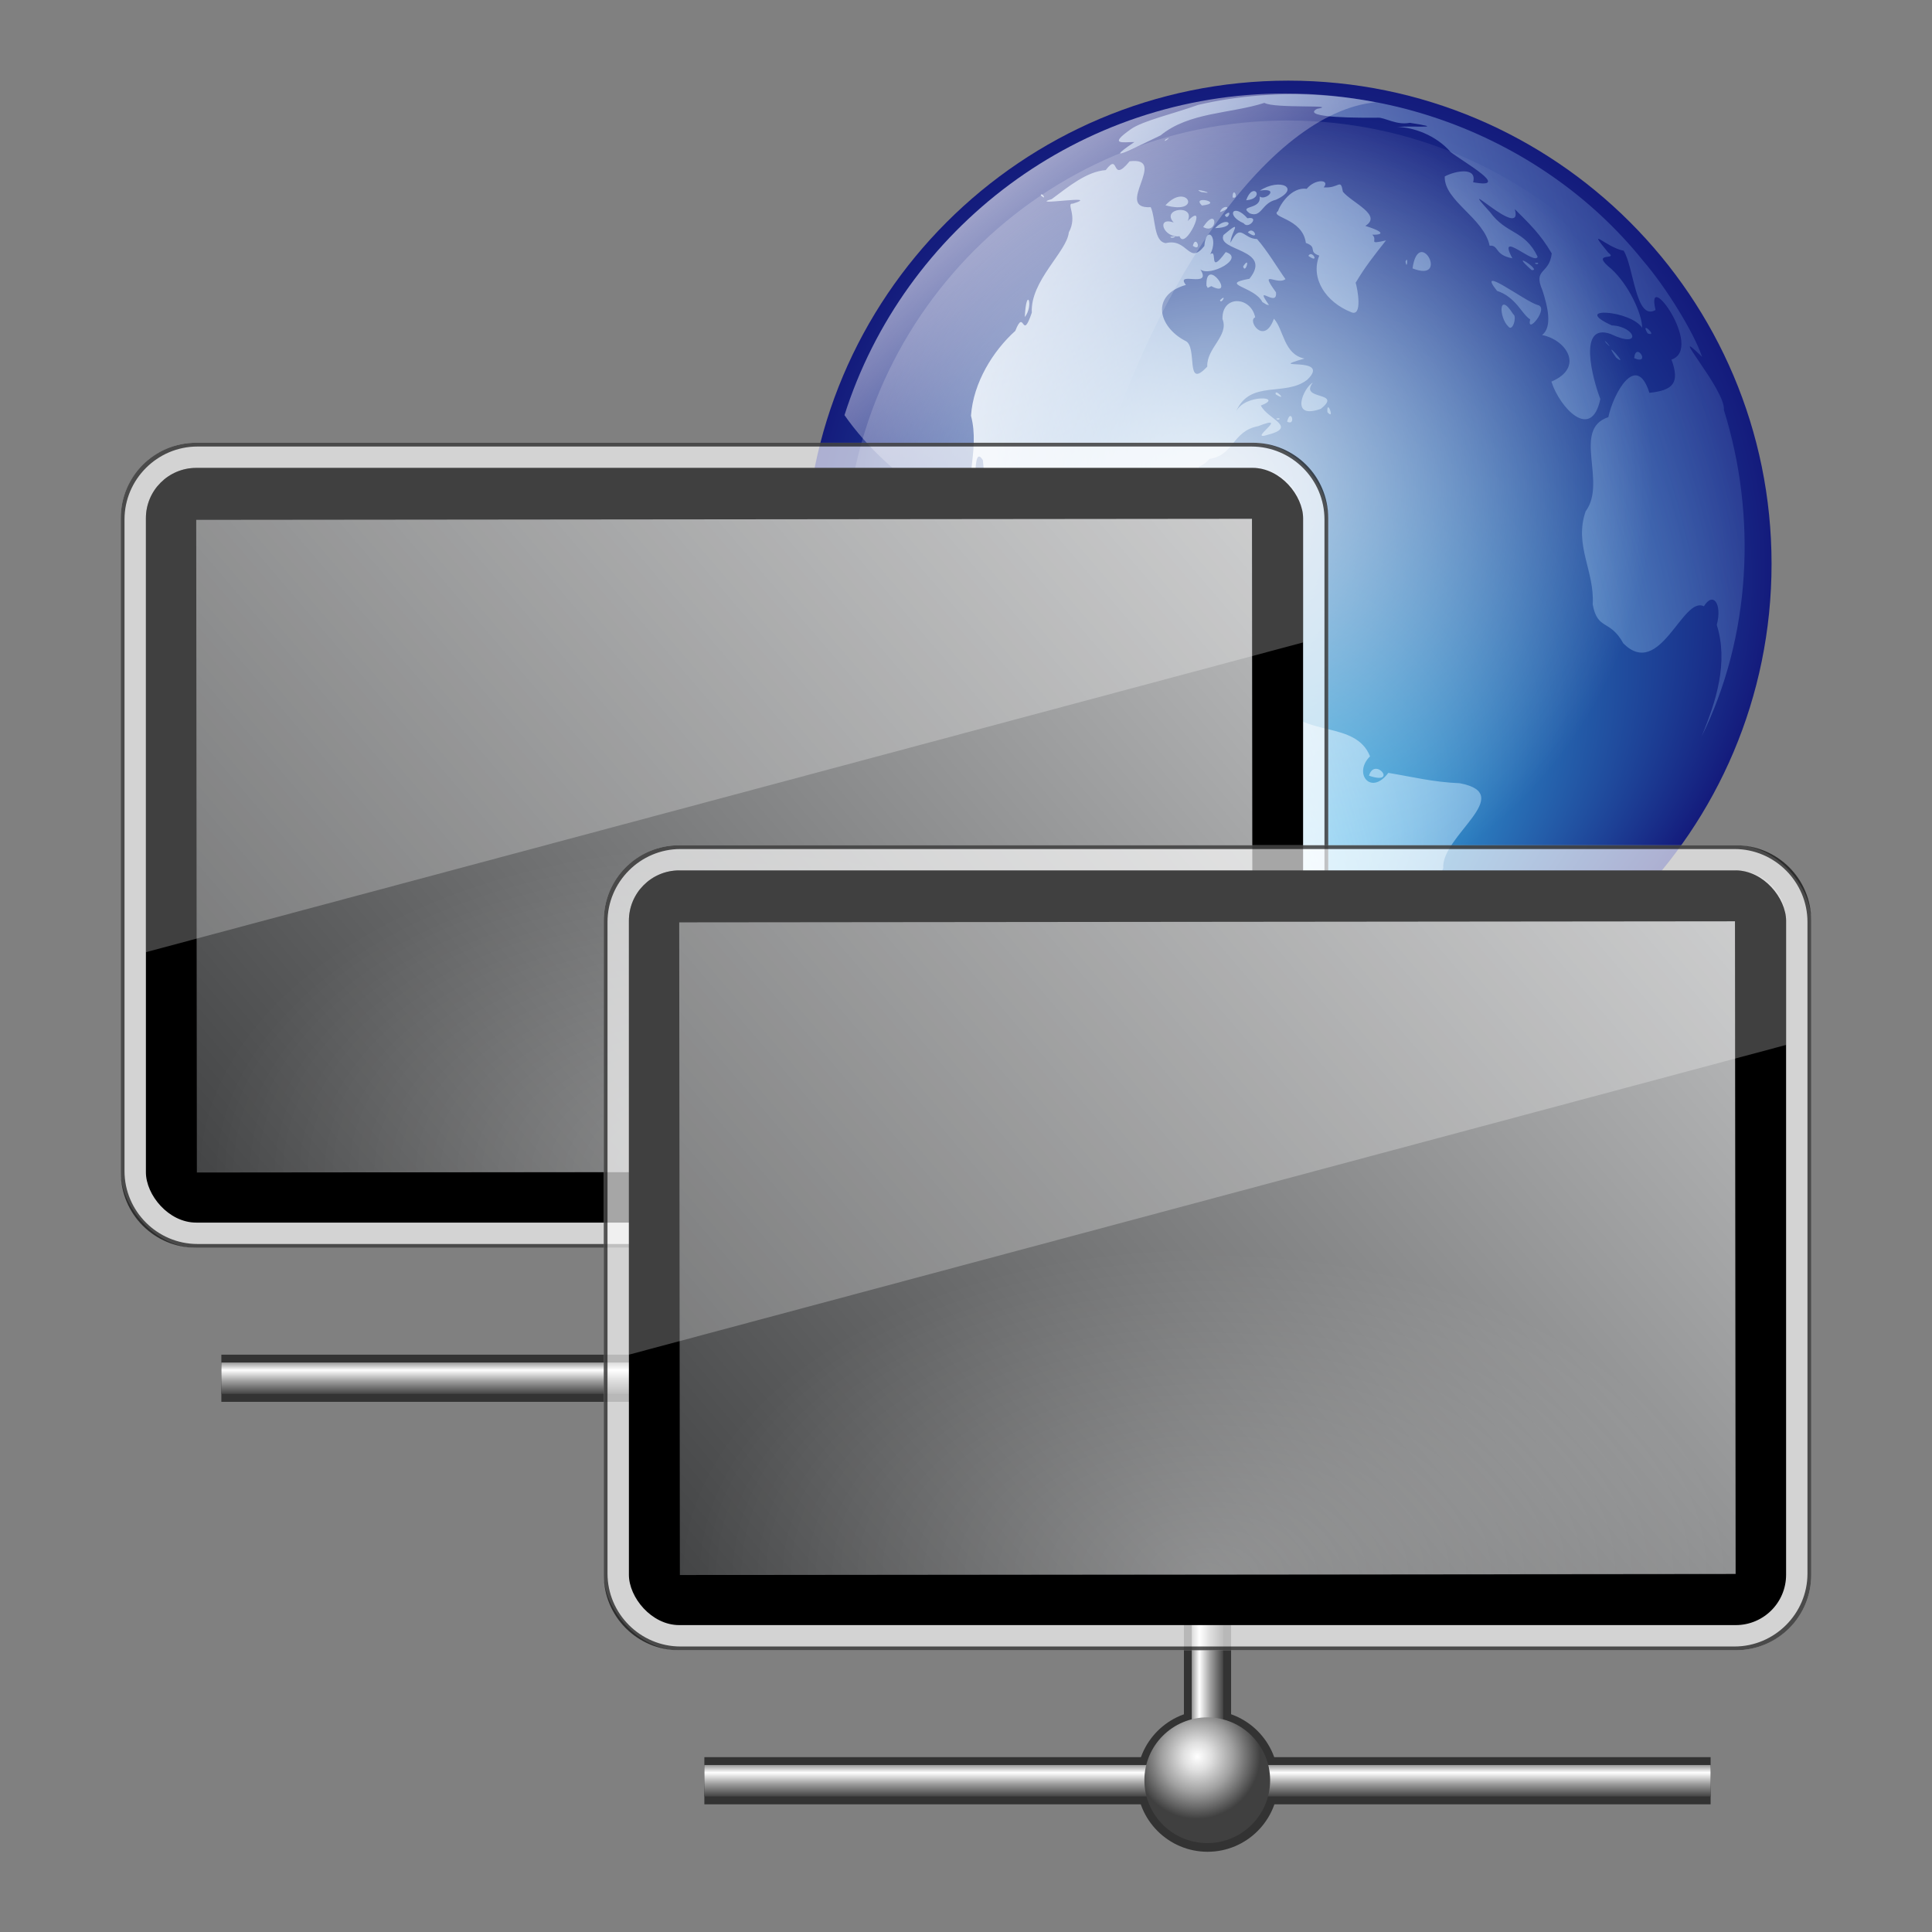 <?xml version="1.0" encoding="UTF-8" standalone="no"?>
<!-- Created with Inkscape (http://www.inkscape.org/) -->

<svg
   xmlns:dc="http://purl.org/dc/elements/1.1/"
   xmlns:cc="http://creativecommons.org/ns#"
   xmlns:rdf="http://www.w3.org/1999/02/22-rdf-syntax-ns#"
   xmlns:svg="http://www.w3.org/2000/svg"
   xmlns="http://www.w3.org/2000/svg"
   xmlns:xlink="http://www.w3.org/1999/xlink"
   xmlns:sodipodi="http://sodipodi.sourceforge.net/DTD/sodipodi-0.dtd"
   xmlns:inkscape="http://www.inkscape.org/namespaces/inkscape"
   width="96"
   height="96"
   id="svg7324"
   sodipodi:version="0.32"
   inkscape:version="0.48.3.1 r9886"
   sodipodi:docname="network-workgroup.svg"
   inkscape:output_extension="org.inkscape.output.svg.inkscape"
   version="1.1">
  <rect width="100%" height="100%" fill="#808080" stroke="none"/>
  <defs
     id="defs7326">
    <linearGradient
       id="linearGradient4725">
      <stop
         style="stop-color:#ffffff;stop-opacity:1;"
         offset="0"
         id="stop4727" />
      <stop
         style="stop-color:#ffffff;stop-opacity:0;"
         offset="1"
         id="stop4729" />
    </linearGradient>
    <linearGradient
       id="linearGradient4039">
      <stop
         id="stop4041"
         offset="0"
         style="stop-color:#ffffff;stop-opacity:1;" />
      <stop
         style="stop-color:#e0e0e0;stop-opacity:1;"
         offset="0.224"
         id="stop4043" />
      <stop
         id="stop4045"
         offset="0.572"
         style="stop-color:#a0a0a0;stop-opacity:1;" />
      <stop
         id="stop4047"
         offset="1"
         style="stop-color:#404040;stop-opacity:1;" />
    </linearGradient>
    <linearGradient
       id="linearGradient3142">
      <stop
         style="stop-color:#3cc1ee;stop-opacity:1;"
         offset="0"
         id="stop3144" />
      <stop
         style="stop-color:#141b7c;stop-opacity:1;"
         offset="1"
         id="stop3146" />
    </linearGradient>
    <radialGradient
       gradientUnits="userSpaceOnUse"
       gradientTransform="matrix(0.823,0.231,0.27,-0.963,-96.227,-315.343)"
       fy="-289.913"
       fx="297.45"
       r="17.153"
       cy="-290.592"
       cx="299.448"
       id="XMLID_2_-6">
      <stop
         id="stop228"
         style="stop-color:#FFFFFF"
         offset="0" />
      <stop
         id="stop230"
         style="stop-color:#91d3ff;stop-opacity:0;"
         offset="1" />
    </radialGradient>
    <linearGradient
       inkscape:collect="always"
       id="linearGradient4046">
      <stop
         style="stop-color:#ffffff;stop-opacity:1;"
         offset="0"
         id="stop4048" />
      <stop
         style="stop-color:#ffffff;stop-opacity:0;"
         offset="1"
         id="stop4050" />
    </linearGradient>
    <linearGradient
       id="linearGradient5212">
      <stop
         style="stop-color:#a0a0a0;stop-opacity:1;"
         offset="0"
         id="stop5214" />
      <stop
         id="stop5220"
         offset="0.224"
         style="stop-color:#ffffff;stop-opacity:1;" />
      <stop
         style="stop-color:#a0a0a0;stop-opacity:1;"
         offset="0.572"
         id="stop5222" />
      <stop
         style="stop-color:#404040;stop-opacity:1;"
         offset="1"
         id="stop5216" />
    </linearGradient>
    <linearGradient
       id="linearGradient2699-4-6">
      <stop
         style="stop-color:#babbbc;stop-opacity:1"
         offset="0"
         id="stop2701-3-5" />
      <stop
         style="stop-color:#434445;stop-opacity:1;"
         offset="1"
         id="stop2703-5-7" />
    </linearGradient>
    <linearGradient
       id="linearGradient5687-7">
      <stop
         style="stop-color:#ffffff;stop-opacity:1;"
         offset="0"
         id="stop5689-2" />
      <stop
         style="stop-color:#ffffff;stop-opacity:0;"
         offset="1"
         id="stop5691-4" />
    </linearGradient>
    <radialGradient
       inkscape:collect="always"
       xlink:href="#linearGradient3142"
       id="radialGradient3405"
       gradientUnits="userSpaceOnUse"
       cx="138.81"
       cy="147.785"
       fx="135.295"
       fy="217.461"
       r="92.351" />
    <linearGradient
       inkscape:collect="always"
       xlink:href="#XMLID_2_-6"
       id="linearGradient3407"
       gradientUnits="userSpaceOnUse"
       gradientTransform="matrix(0.041,0,0,0.041,65.791,-2.894)"
       x1="-1085.959"
       y1="539.41"
       x2="-474.685"
       y2="375.619" />
    <linearGradient
       inkscape:collect="always"
       xlink:href="#linearGradient4046"
       id="linearGradient3409"
       gradientUnits="userSpaceOnUse"
       gradientTransform="matrix(0.219,0,0,0.218,16.651,1.728)"
       x1="22.196"
       y1="-3.091"
       x2="51.626"
       y2="35.567" />
    <radialGradient
       inkscape:collect="always"
       xlink:href="#linearGradient4725"
       id="radialGradient3411"
       gradientUnits="userSpaceOnUse"
       cx="122.749"
       cy="131.724"
       fx="122.749"
       fy="131.724"
       r="92.351" />
    <linearGradient
       inkscape:collect="always"
       xlink:href="#linearGradient5212"
       id="linearGradient3423"
       gradientUnits="userSpaceOnUse"
       gradientTransform="matrix(2.43,0,0,0.462,-42.302,25.635)"
       x1="25.583"
       y1="36"
       x2="25.583"
       y2="38.167" />
    <linearGradient
       inkscape:collect="always"
       xlink:href="#linearGradient5212"
       id="linearGradient3425"
       gradientUnits="userSpaceOnUse"
       gradientTransform="matrix(0.38,0,0,0.462,-50.465,6.885)"
       x1="25.583"
       y1="36"
       x2="25.583"
       y2="38.167" />
    <radialGradient
       inkscape:collect="always"
       xlink:href="#linearGradient4039"
       id="radialGradient3427"
       gradientUnits="userSpaceOnUse"
       gradientTransform="matrix(0.426,0.891,-0.902,0.431,50.609,8.563)"
       cx="18.614"
       cy="44.164"
       fx="18.614"
       fy="44.164"
       r="1.625" />
    <radialGradient
       inkscape:collect="always"
       xlink:href="#linearGradient5687-7"
       id="radialGradient3125"
       gradientUnits="userSpaceOnUse"
       gradientTransform="matrix(1.458,0,0,0.903,25,-9.472)"
       cx="24"
       cy="44"
       fx="24"
       fy="44"
       r="18" />
    <linearGradient
       inkscape:collect="always"
       xlink:href="#linearGradient2699-4-6"
       id="linearGradient3128"
       gradientUnits="userSpaceOnUse"
       gradientTransform="matrix(1.193,0,0,1.015,-31.381,11.343)"
       x1="-45.959"
       y1="-9.069"
       x2="-1.988"
       y2="-41.006" />
    <linearGradient
       inkscape:collect="always"
       xlink:href="#linearGradient5212"
       id="linearGradient3190"
       gradientUnits="userSpaceOnUse"
       gradientTransform="matrix(2.43,0,0,0.462,-42.302,25.635)"
       x1="25.583"
       y1="36"
       x2="25.583"
       y2="38.167" />
    <linearGradient
       inkscape:collect="always"
       xlink:href="#linearGradient5212"
       id="linearGradient3192"
       gradientUnits="userSpaceOnUse"
       gradientTransform="matrix(0.38,0,0,0.462,-50.465,6.885)"
       x1="25.583"
       y1="36"
       x2="25.583"
       y2="38.167" />
    <radialGradient
       inkscape:collect="always"
       xlink:href="#linearGradient4039"
       id="radialGradient3194"
       gradientUnits="userSpaceOnUse"
       gradientTransform="matrix(0.426,0.891,-0.902,0.431,50.609,8.563)"
       cx="18.614"
       cy="44.164"
       fx="18.614"
       fy="44.164"
       r="1.625" />
    <linearGradient
       inkscape:collect="always"
       xlink:href="#linearGradient2699-4-6"
       id="linearGradient3196"
       gradientUnits="userSpaceOnUse"
       gradientTransform="matrix(1.193,0,0,1.015,-31.381,11.343)"
       x1="-45.959"
       y1="-9.069"
       x2="-1.988"
       y2="-41.006" />
    <radialGradient
       inkscape:collect="always"
       xlink:href="#linearGradient5687-7"
       id="radialGradient3198"
       gradientUnits="userSpaceOnUse"
       gradientTransform="matrix(1.458,0,0,0.903,25,-9.472)"
       cx="24"
       cy="44"
       fx="24"
       fy="44"
       r="18" />
  </defs>
  <sodipodi:namedview
     id="base"
     pagecolor="#ffffff"
     bordercolor="#666666"
     borderopacity="1.0"
     inkscape:pageopacity="0.0"
     inkscape:pageshadow="2"
     inkscape:zoom="5.6041667"
     inkscape:cx="48"
     inkscape:cy="48"
     inkscape:current-layer="layer1"
     showgrid="true"
     inkscape:grid-bbox="true"
     inkscape:document-units="px"
     inkscape:window-width="1018"
     inkscape:window-height="758"
     inkscape:window-x="132"
     inkscape:window-y="78"
     inkscape:window-maximized="0"
     fit-margin-top="0"
     fit-margin-left="0"
     fit-margin-right="0"
     fit-margin-bottom="0"
     inkscape:object-paths="true"
     inkscape:snap-intersection-paths="true"
     inkscape:object-nodes="true"
     inkscape:snap-smooth-nodes="true"
     inkscape:snap-midpoints="true"
     inkscape:snap-object-midpoints="true"
     inkscape:snap-center="true"
     inkscape:snap-page="false" />
  <g
     id="layer1"
     inkscape:label="Layer 1"
     inkscape:groupmode="layer"
     transform="translate(0,48)">
    <g
       id="g4815"
       transform="matrix(2,0,0,2,0,-48)">
      <g
         transform="translate(1,0)"
         id="g4667">
        <path
           sodipodi:type="arc"
           style="fill:url(#radialGradient3405);fill-opacity:1;stroke:none"
           id="path2285"
           sodipodi:cx="138.80981"
           sodipodi:cy="147.785"
           sodipodi:rx="92.351021"
           sodipodi:ry="92.351021"
           d="m 231.161,147.785 c 0,51.004 -41.347,92.351 -92.351,92.351 -51.004,0 -92.351,-41.347 -92.351,-92.351 0,-51.004 41.347,-92.351 92.351,-92.351 51.004,0 92.351,41.347 92.351,92.351 z"
           transform="matrix(0.13,0,0,0.13,12.963,-5.203)" />
        <path
           style="fill:url(#linearGradient3407);fill-opacity:1"
           d="m 29.631,24.601 c -0.729,-0.357 -0.359,-1.265 -0.344,-2.032 0.205,-1.141 -1.42,-1.029 -1.6,-2.076 -0.207,-0.445 -0.844,-0.836 -0.357,-1.24 -0.573,-0.51 0.95,-0.773 0.456,-1.46 -0.106,-0.823 -0.525,-0.123 -0.742,-0.412 -0.704,-0.304 -0.599,-0.807 -1.123,-1.254 -0.659,-0.642 -1.377,-0.905 -1.981,-1.629 -0.372,-0.906 -0.416,-2.033 -0.521,-3.067 -0.359,-0.572 -0.059,1.838 -0.214,1.475 -0.307,-0.864 0.154,-1.692 -0.081,-2.577 0.057,-0.828 0.553,-1.616 1.1,-2.108 0.236,-0.595 0.159,0.292 0.411,-0.454 -0.043,-0.788 0.873,-1.516 0.919,-1.992 0.231,-0.425 -0.086,-0.733 0.104,-0.716 0.756,-0.241 -1.157,0.077 -0.528,-0.113 0.412,-0.305 0.864,-0.684 1.342,-0.72 0.359,-0.473 0.11,0.368 0.593,-0.219 0.985,-0.121 -0.412,1.195 0.525,1.14 0.126,0.276 0.067,0.857 0.374,0.893 0.548,-0.133 0.571,0.565 0.957,0.072 0.046,-0.538 0.364,-0.22 0.148,0.204 0.197,-0.148 -0.064,0.56 0.384,-0.053 0.492,0.15 -0.397,0.625 -0.63,0.431 0.302,0.485 -0.641,0.026 -0.36,0.385 -0.888,0.254 -0.681,1.039 -0.021,1.386 0.332,0.128 -0.017,1.253 0.552,0.643 -0.02,-0.462 0.546,-0.768 0.378,-1.181 -0.018,-0.602 0.705,-0.571 0.813,-0.042 -0.207,0.072 0.223,0.712 0.465,0.033 0.247,0.272 0.241,0.884 0.759,0.99 -1.053,0.304 0.702,-0.084 0.071,0.525 -0.55,0.433 -1.424,-0.012 -1.769,0.789 0.221,-0.441 1.213,-0.37 0.614,-0.147 0.16,0.333 0.927,0.531 0.174,0.727 -0.548,0.175 0.602,-0.543 -0.241,-0.214 -0.648,0.123 -0.594,0.724 -1.211,0.814 -0.228,0.304 -0.708,0.177 -0.404,0.754 0.065,0.368 -1.3,0.479 -1.038,1.251 0.209,0.49 -0.133,1.117 -0.278,0.299 0.226,-0.625 -1.047,-1.063 -1.025,-0.735 -0.497,-0.203 -1.302,-0.264 -1.411,0.571 -0.535,0.707 0.532,2.143 0.981,1.057 1.268,-0.179 -0.624,1.118 0.43,1.151 1.031,-0.036 -0.131,1.839 1.168,1.437 0.569,0.746 0.7,-0.371 1.398,-0.277 0.056,-0.057 0.036,1.078 0.124,0.244 0.638,0.003 1.323,0.135 1.939,0.382 0.416,0.777 1.754,0.361 2.107,1.255 -0.427,0.421 0.022,0.992 0.454,0.411 0.582,0.095 1.11,0.23 1.774,0.257 1.434,0.272 -0.473,1.316 -0.408,2.114 -0.413,0.923 -1.666,0.788 -2.107,1.675 -0.285,0.414 -1.133,0.424 -1.314,0.478 0.396,0.459 -1.031,0.237 -1.043,0.527 -0.365,0.243 0.089,0.296 -0.502,0.391 l -0.118,-0.013 -0.143,-0.031 -3.9e-5,-2e-5 z m -0.504,-0.427 c -0.002,-0.137 0.125,0.136 0,0 z m 3.885,-4.902 c 0.145,-0.489 0.738,0.25 0,0 z m 8.259,-0.963 c 0.37,-0.891 0.674,-1.849 0.382,-2.784 0.138,-0.522 -0.09,-0.839 -0.32,-0.462 -0.53,-0.27 -1.088,1.829 -2.001,0.923 -0.337,-0.614 -0.64,-0.312 -0.762,-0.971 0.052,-0.826 -0.469,-1.464 -0.175,-2.312 0.538,-0.723 -0.347,-2.038 0.564,-2.339 0.119,-0.578 0.696,-1.637 1.02,-0.604 0.583,-0.062 0.765,-0.241 0.548,-0.826 C 41.342,8.66 39.864,6.603 40.132,7.702 39.635,7.989 39.59,6.613 39.338,6.228 38.919,6.156 38.383,5.576 38.956,6.276 c 0.279,0.21 -0.484,-0.048 0.079,0.407 0.428,0.39 0.763,1.115 0.764,1.462 -0.284,-0.442 -1.791,-0.536 -0.756,-0.061 0.599,0.025 0.769,0.596 -0.029,0.213 C 38.191,8.008 38.567,9.416 38.76,9.913 38.54,10.968 37.754,10.137 37.544,9.481 38.366,9.132 37.922,8.445 37.313,8.324 37.575,8.12 37.451,7.614 37.321,7.212 37.081,6.661 37.495,6.824 37.552,6.296 37.269,5.807 36.966,5.53 36.635,5.196 c 0.231,0.824 -1.546,-0.946 -0.618,0.071 0.411,0.564 0.863,0.441 1.185,1.111 -0.066,0.232 -1.021,-0.704 -0.629,0.039 -0.452,-0.081 -0.326,-0.334 -0.564,-0.313 C 35.867,5.411 34.874,4.991 34.894,4.384 35.146,4.247 35.705,4.135 35.599,4.528 36.575,4.707 35.351,4.02 35.042,3.779 34.672,3.353 34.116,3.165 33.717,3.152 c 0.486,-0.027 1.218,0.043 0.31,-0.101 -0.328,0.067 -0.626,-0.136 -0.791,-0.127 -0.357,0.004 -1.946,0.013 -1.517,-0.219 0.599,-0.112 -1.058,-0.003 -1.305,-0.149 -0.854,0.273 -1.869,0.226 -2.58,0.808 -0.357,0.164 -1.609,0.815 -0.65,0.165 -0.288,-4.017e-4 -0.658,0.082 -0.086,-0.321 0.292,-0.206 1.047,-0.379 1.67,-0.602 4.025,-0.932 8.472,0.652 11.052,3.87 0.576,0.665 1.264,1.785 1.468,2.389 -0.945,-0.911 0.598,0.832 0.541,1.318 0.826,2.641 0.676,5.641 -0.559,8.126 z M 29.859,15.836 c -0.074,-0.147 0.379,0.103 0,0 z m -0.882,-0.043 c -0.627,-0.226 0.122,-0.643 0.576,-0.073 -0.192,-0.019 -0.425,0.048 -0.576,0.073 z m -0.46,-0.119 c 0.158,-0.075 0.004,-0.027 0,0 z M 28.04,15.22 c -0.134,-0.53 -1.704,-0.637 -0.855,-0.675 0.282,-0.046 1.979,1.103 0.855,0.675 z m 0.686,-3.411 c 0.033,-0.668 0.16,0.338 0,0 z m 2.252,-1.334 c 0.094,-0.369 0.231,0.125 0,0 z m -0.274,-0.073 c 0.15,-0.046 0.075,0.071 0,0 z m 1.275,-0.162 c -0.023,-0.364 0.204,0.229 0,0 z m -0.16,-0.084 C 31.021,10.445 31.394,9.618 31.615,9.508 31.273,9.955 32.373,9.714 31.818,10.155 z M 30.696,9.798 c -0.05,-0.175 0.329,0.203 0,0 z M 39.153,8.885 c -0.399,-0.564 0.367,0.29 0,0 z m 0.448,0.013 c 0.042,-0.43 0.426,0.186 0,0 z M 38.904,8.524 c -0.14,-0.2 0.25,0.243 0,0 z m 1.032,-0.24 c -0.214,-0.353 0.283,0.103 0,0 z M 36.473,8.111 c -0.237,-0.226 -0.247,-0.899 0.123,-0.303 0.097,0.043 -0.011,0.452 -0.123,0.303 z M 37.017,7.934 C 36.811,7.813 36.667,7.38 36.193,7.227 c -0.545,-0.689 0.69,0.259 1.009,0.351 0.303,0.059 -0.287,0.768 -0.185,0.356 z M 24.461,7.878 c 0.037,-0.802 0.232,-0.297 0,0 z m 8.111,-0.121 c -0.628,-0.247 -1.022,-0.836 -0.796,-1.406 -0.294,-0.104 -0.024,-0.203 -0.332,-0.316 -0.083,-0.624 -0.914,-0.628 -0.69,-0.793 0.048,-0.161 0.333,-0.603 0.711,-0.551 0.211,-0.257 0.589,-0.233 0.422,-0.036 0.393,0.03 0.415,-0.242 0.477,0.109 0.22,0.27 0.993,0.582 0.557,0.848 0.629,0.199 0.311,0.227 0.172,0.218 0.158,0.146 -0.141,0.252 0.342,0.143 -0.314,0.398 -0.52,0.657 -0.754,1.051 0.047,0.153 0.176,0.85 -0.108,0.734 z M 30.363,7.504 C 30.17,7.115 29.258,7.069 30.042,6.926 30.644,6.175 29.218,6.247 29.398,5.838 c 0.525,-0.441 0.168,-0.051 0.174,0.194 0.253,-0.514 0.309,-0.099 0.659,-0.093 0.258,0.294 0.507,0.717 0.706,0.995 -0.209,0.166 -0.672,-0.272 -0.236,0.327 0.047,0.409 -0.57,-0.251 -0.173,0.319 l -0.06,-0.011 -0.105,-0.065 3e-6,1.2e-6 z m -1.053,-0.045 c 0.19,-0.183 0.028,0.118 0,0 z m -0.336,-0.362 c -0.026,-0.766 0.753,0.34 0.12,0.012 l -0.088,0.044 -0.032,-0.057 0,-9e-7 z m 5.12,-0.429 c 0.154,-1.076 0.941,0.372 0,0 z m 2.958,0.041 c -0.618,-0.546 0.291,0.037 0,0 z m -7.167,-0.088 c 0.195,-0.303 0.057,0.21 0,0 z m 4.034,-0.118 c 0.07,-0.192 0.043,0.241 0,0 z m 3.211,0.035 c 0.15,-0.046 0.075,0.071 0,0 z M 31.506,6.358 c 0.088,-0.169 0.296,0.214 0,0 z M 28.636,6.109 c 0.071,-0.301 0.244,0.163 0,0 z M 28.305,5.869 C 27.911,5.922 27.708,5.375 28.16,5.527 27.829,5.173 28.711,5.067 28.507,5.492 29.042,4.947 28.446,6.257 28.305,5.869 z m -0.225,0.015 c 0.253,-0.04 0.003,0.07 0,0 z m 1.922,-0.112 c 0.145,-0.174 0.317,0.238 0,0 z M 28.892,5.64 c 0.365,-0.553 0.377,0.214 0,0 z m 0.296,0.028 c 0.326,-0.34 0.557,-0.011 0,0 z m 0.712,-0.12 c -0.465,-0.204 -0.25,-0.515 0.092,-0.125 0.318,-0.063 0.028,0.291 -0.092,0.125 z M 29.432,5.341 c 0.216,-0.189 0.062,0.175 0,0 z M 30.05,5.301 C 29.753,5.088 30.346,5.224 30.295,4.881 c 0.142,0.119 0.52,-0.226 0.006,-0.145 0.504,-0.327 1.031,-0.06 0.396,0.228 -0.355,0.082 -0.349,0.454 -0.647,0.337 z M 29.31,5.27 c 0.063,-0.211 0.377,-0.127 0,0 z M 27.955,5.101 c 0.546,-0.597 0.935,0.253 0,0 z m 0.908,0.005 c -0.29,-0.271 0.583,-0.066 0,1.3e-6 l 0,-1.3e-6 z m 1.098,-0.13 c 0.17,-0.493 0.494,-0.045 0,0 z m -0.203,-0.041 c 0.115,0.002 0.043,-0.005 0,0 z m -0.135,-0.029 c 0.003,-0.31 0.181,0.057 0,0 z M 24.856,4.853 c 0.022,-0.102 0.177,0.155 0,0 z m 3.986,-0.082 c -0.29,-0.135 0.482,0.075 0,0 z M 27.957,3.465 c 0.218,-0.121 -0.099,0.125 0,0 z"
           id="path2185"
           inkscape:connector-curvature="0" />
        <path
           style="fill:url(#linearGradient3409);fill-opacity:1;stroke:none"
           d="m 30.938,2.322 c -5.134,0 -9.485,3.361 -10.957,7.992 1.113,1.599 3.15,2.902 5.7,3.658 0.07,-0.315 0.142,-0.63 0.225,-0.949 C 27.43,7.159 30.534,2.796 33.175,2.541 32.451,2.398 31.703,2.322 30.938,2.322 z"
           id="path4041-0"
           sodipodi:nodetypes="cccscc"
           inkscape:connector-curvature="0" />
      </g>
      <path
         sodipodi:type="arc"
         style="opacity:0.75;fill:url(#radialGradient3411);fill-opacity:1;stroke:none"
         id="path4665"
         sodipodi:cx="138.80981"
         sodipodi:cy="147.785"
         sodipodi:rx="92.351021"
         sodipodi:ry="92.351021"
         d="m 231.161,147.785 c 0,51.004 -41.347,92.351 -92.351,92.351 -51.004,0 -92.351,-41.347 -92.351,-92.351 0,-51.004 41.347,-92.351 92.351,-92.351 51.004,0 92.351,41.347 92.351,92.351 z"
         transform="matrix(0.119,0,0,0.119,15.466,-3.603)" />
    </g>
    <g
       id="g3158"
       transform="translate(-24,-20)">
      <g
         id="g3160"
         transform="matrix(1.25,0,0,1.25,27.5,-12.25)">
        <path
           transform="matrix(1.731,0,0,1.731,-6.813,-35.337)"
           d="m 20.583,44.792 c 0,0.897 -0.728,1.625 -1.625,1.625 -0.897,0 -1.625,-0.728 -1.625,-1.625 0,-0.897 0.728,-1.625 1.625,-1.625 0.897,0 1.625,0.728 1.625,1.625 z"
           sodipodi:ry="1.625"
           sodipodi:rx="1.625"
           sodipodi:cy="44.791668"
           sodipodi:cx="18.958334"
           id="path3162"
           style="fill:#333333;fill-opacity:1;fill-rule:evenodd;stroke:none"
           sodipodi:type="arc" />
        <g
           id="g3164"
           transform="matrix(1.25,0,0,1.25,1.156,-11.25)">
          <rect
             style="color:#000000;fill:#333333;fill-opacity:1;fill-rule:evenodd;stroke:none;stroke-width:0.5;marker:none;visibility:visible;display:inline;overflow:visible;enable-background:accumulate"
             id="rect3166"
             width="32"
             height="1.5"
             x="3.875"
             y="42" />
          <rect
             y="42.25"
             x="3.875"
             height="1"
             width="32"
             id="rect3168"
             style="color:#000000;fill:url(#linearGradient3190);fill-opacity:1;fill-rule:evenodd;stroke:none;stroke-width:0.5;marker:none;visibility:visible;display:inline;overflow:visible;enable-background:accumulate" />
        </g>
        <g
           id="g3170"
           transform="matrix(1.25,0,0,1.625,-4,-27.156)">
          <rect
             y="23.25"
             x="-43.25"
             height="1.5"
             width="5"
             id="rect3172"
             style="color:#000000;fill:#333333;fill-opacity:1;fill-rule:evenodd;stroke:none;stroke-width:0.5;marker:none;visibility:visible;display:inline;overflow:visible;enable-background:accumulate"
             transform="matrix(0,-1,1,0,0,0)" />
          <rect
             transform="matrix(0,-1,1,0,0,0)"
             style="color:#000000;fill:url(#linearGradient3192);fill-opacity:1;fill-rule:evenodd;stroke:none;stroke-width:0.5;marker:none;visibility:visible;display:inline;overflow:visible;enable-background:accumulate"
             id="rect3174"
             width="5"
             height="1"
             x="-43.25"
             y="23.5" />
        </g>
        <path
           sodipodi:type="arc"
           style="fill:url(#radialGradient3194);fill-opacity:1;fill-rule:evenodd;stroke:none"
           id="path3176"
           sodipodi:cx="18.958334"
           sodipodi:cy="44.791668"
           sodipodi:rx="1.625"
           sodipodi:ry="1.625"
           d="m 20.583,44.792 c 0,0.897 -0.728,1.625 -1.625,1.625 -0.897,0 -1.625,-0.728 -1.625,-1.625 0,-0.897 0.728,-1.625 1.625,-1.625 0.897,0 1.625,0.728 1.625,1.625 z"
           transform="matrix(1.538,0,0,1.538,-3.167,-26.723)" />
      </g>
      <rect
         ry="3.75"
         rx="3.75"
         y="-6"
         x="30"
         height="40"
         width="60"
         id="rect3178"
         style="opacity:0.65;color:#000000;fill:#ffffff;fill-opacity:1;fill-rule:nonzero;stroke:none;stroke-width:1;marker:none;visibility:visible;display:inline;overflow:visible;enable-background:new" />
      <path
         inkscape:connector-curvature="0"
         style="opacity:0.65;color:#000000;fill:#000000;fill-opacity:1;fill-rule:nonzero;stroke:none;stroke-width:1;marker:none;visibility:visible;display:inline;overflow:visible;enable-background:new"
         d="M 33.75,-6 C 31.672,-6 30,-4.327 30,-2.25 l 0,32.5 c 0,2.078 1.673,3.75 3.75,3.75 l 52.5,0 C 88.328,34 90,32.328 90,30.25 l 0,-32.5 C 90,-4.327 88.328,-6 86.25,-6 l -52.5,0 z m 0.062,0.188 52.375,0 c 1.994,0 3.625,1.631 3.625,3.625 l 0,32.375 c 0,1.994 -1.631,3.625 -3.625,3.625 l -52.375,0 c -1.994,0 -3.625,-1.631 -3.625,-3.625 l 0,-32.375 c 0,-1.994 1.631,-3.625 3.625,-3.625 z"
         id="path3180" />
      <rect
         ry="2.5"
         rx="2.5"
         y="-4.75"
         x="31.25"
         height="37.5"
         width="57.5"
         id="rect3182"
         style="fill:#000000;fill-opacity:1;stroke:none" />
      <rect
         width="52.46"
         height="32.43"
         x="-86.212"
         y="-30.295"
         transform="matrix(-1,0.001,-0.001,-1,0,0)"
         id="rect3184"
         style="fill:url(#linearGradient3196);fill-opacity:1;stroke:none" />
      <path
         id="path3186"
         d="m 33.75,-2.25 52.5,0 0,32.5 -52.5,0 z"
         style="opacity:0.25;fill:url(#radialGradient3198);fill-opacity:1;fill-rule:evenodd;stroke:none;display:inline;enable-background:new"
         inkscape:connector-curvature="0" />
      <path
         id="path3188"
         d="m 33.75,-4.75 c -1.385,0 -2.5,1.115 -2.5,2.5 l 0,21.563 57.5,-15.391 0,-6.172 c 0,-1.385 -1.115,-2.5 -2.5,-2.5 l -52.5,0 z"
         style="opacity:0.25;fill:#ffffff;fill-opacity:1;stroke:none"
         inkscape:connector-curvature="0" />
    </g>
    <path
       style="fill:#000000"
       d=""
       id="path2197"
       inkscape:connector-curvature="0" />
    <g
       id="Foreground_Grid_1_"
       transform="matrix(0.151,0,0,0.151,-366.804,-128.566)" />
    <g
       id="g3131">
      <g
         transform="matrix(1.25,0,0,1.25,27.5,-12.25)"
         id="g3604">
        <path
           sodipodi:type="arc"
           style="fill:#333333;fill-opacity:1;fill-rule:evenodd;stroke:none"
           id="path3606"
           sodipodi:cx="18.958334"
           sodipodi:cy="44.791668"
           sodipodi:rx="1.625"
           sodipodi:ry="1.625"
           d="m 20.583,44.792 c 0,0.897 -0.728,1.625 -1.625,1.625 -0.897,0 -1.625,-0.728 -1.625,-1.625 0,-0.897 0.728,-1.625 1.625,-1.625 0.897,0 1.625,0.728 1.625,1.625 z"
           transform="matrix(1.731,0,0,1.731,-6.813,-35.337)" />
        <g
           transform="matrix(1.25,0,0,1.25,1.156,-11.25)"
           id="g3608">
          <rect
             y="42"
             x="3.875"
             height="1.5"
             width="32"
             id="rect3610"
             style="color:#000000;fill:#333333;fill-opacity:1;fill-rule:evenodd;stroke:none;stroke-width:0.5;marker:none;visibility:visible;display:inline;overflow:visible;enable-background:accumulate" />
          <rect
             style="color:#000000;fill:url(#linearGradient3423);fill-opacity:1;fill-rule:evenodd;stroke:none;stroke-width:0.5;marker:none;visibility:visible;display:inline;overflow:visible;enable-background:accumulate"
             id="rect3612"
             width="32"
             height="1"
             x="3.875"
             y="42.25" />
        </g>
        <g
           transform="matrix(1.25,0,0,1.625,-4,-27.156)"
           id="g3614">
          <rect
             transform="matrix(0,-1,1,0,0,0)"
             style="color:#000000;fill:#333333;fill-opacity:1;fill-rule:evenodd;stroke:none;stroke-width:0.5;marker:none;visibility:visible;display:inline;overflow:visible;enable-background:accumulate"
             id="rect3616"
             width="5"
             height="1.5"
             x="-43.25"
             y="23.25" />
          <rect
             y="23.5"
             x="-43.25"
             height="1"
             width="5"
             id="rect3618"
             style="color:#000000;fill:url(#linearGradient3425);fill-opacity:1;fill-rule:evenodd;stroke:none;stroke-width:0.5;marker:none;visibility:visible;display:inline;overflow:visible;enable-background:accumulate"
             transform="matrix(0,-1,1,0,0,0)" />
        </g>
        <path
           transform="matrix(1.538,0,0,1.538,-3.167,-26.723)"
           d="m 20.583,44.792 c 0,0.897 -0.728,1.625 -1.625,1.625 -0.897,0 -1.625,-0.728 -1.625,-1.625 0,-0.897 0.728,-1.625 1.625,-1.625 0.897,0 1.625,0.728 1.625,1.625 z"
           sodipodi:ry="1.625"
           sodipodi:rx="1.625"
           sodipodi:cy="44.791668"
           sodipodi:cx="18.958334"
           id="path3620"
           style="fill:url(#radialGradient3427);fill-opacity:1;fill-rule:evenodd;stroke:none"
           sodipodi:type="arc" />
      </g>
      <rect
         style="opacity:0.65;color:#000000;fill:#ffffff;fill-opacity:1;fill-rule:nonzero;stroke:none;stroke-width:1;marker:none;visibility:visible;display:inline;overflow:visible;enable-background:new"
         id="rect3624"
         width="60"
         height="40"
         x="30"
         y="-6"
         rx="3.75"
         ry="3.75" />
      <path
         id="rect3475"
         d="M 33.75,-6 C 31.672,-6 30,-4.327 30,-2.25 l 0,32.5 c 0,2.078 1.673,3.75 3.75,3.75 l 52.5,0 C 88.328,34 90,32.328 90,30.25 l 0,-32.5 C 90,-4.327 88.328,-6 86.25,-6 l -52.5,0 z m 0.062,0.188 52.375,0 c 1.994,0 3.625,1.631 3.625,3.625 l 0,32.375 c 0,1.994 -1.631,3.625 -3.625,3.625 l -52.375,0 c -1.994,0 -3.625,-1.631 -3.625,-3.625 l 0,-32.375 c 0,-1.994 1.631,-3.625 3.625,-3.625 z"
         style="opacity:0.65;color:#000000;fill:#000000;fill-opacity:1;fill-rule:nonzero;stroke:none;stroke-width:1;marker:none;visibility:visible;display:inline;overflow:visible;enable-background:new"
         inkscape:connector-curvature="0" />
      <rect
         style="fill:#000000;fill-opacity:1;stroke:none"
         id="rect3628"
         width="57.5"
         height="37.5"
         x="31.25"
         y="-4.75"
         rx="2.5"
         ry="2.5" />
      <rect
         style="fill:url(#linearGradient3128);fill-opacity:1;stroke:none"
         id="rect3630"
         transform="matrix(-1,0.001,-0.001,-1,0,0)"
         y="-30.295"
         x="-86.212"
         height="32.43"
         width="52.46" />
      <path
         inkscape:connector-curvature="0"
         style="opacity:0.25;fill:url(#radialGradient3125);fill-opacity:1;fill-rule:evenodd;stroke:none;display:inline;enable-background:new"
         d="m 33.75,-2.25 52.5,0 0,32.5 -52.5,0 z"
         id="path3632" />
      <path
         inkscape:connector-curvature="0"
         style="opacity:0.25;fill:#ffffff;fill-opacity:1;stroke:none"
         d="m 33.75,-4.75 c -1.385,0 -2.5,1.115 -2.5,2.5 l 0,21.563 57.5,-15.391 0,-6.172 c 0,-1.385 -1.115,-2.5 -2.5,-2.5 l -52.5,0 z"
         id="path3634" />
    </g>
  </g>
</svg>
